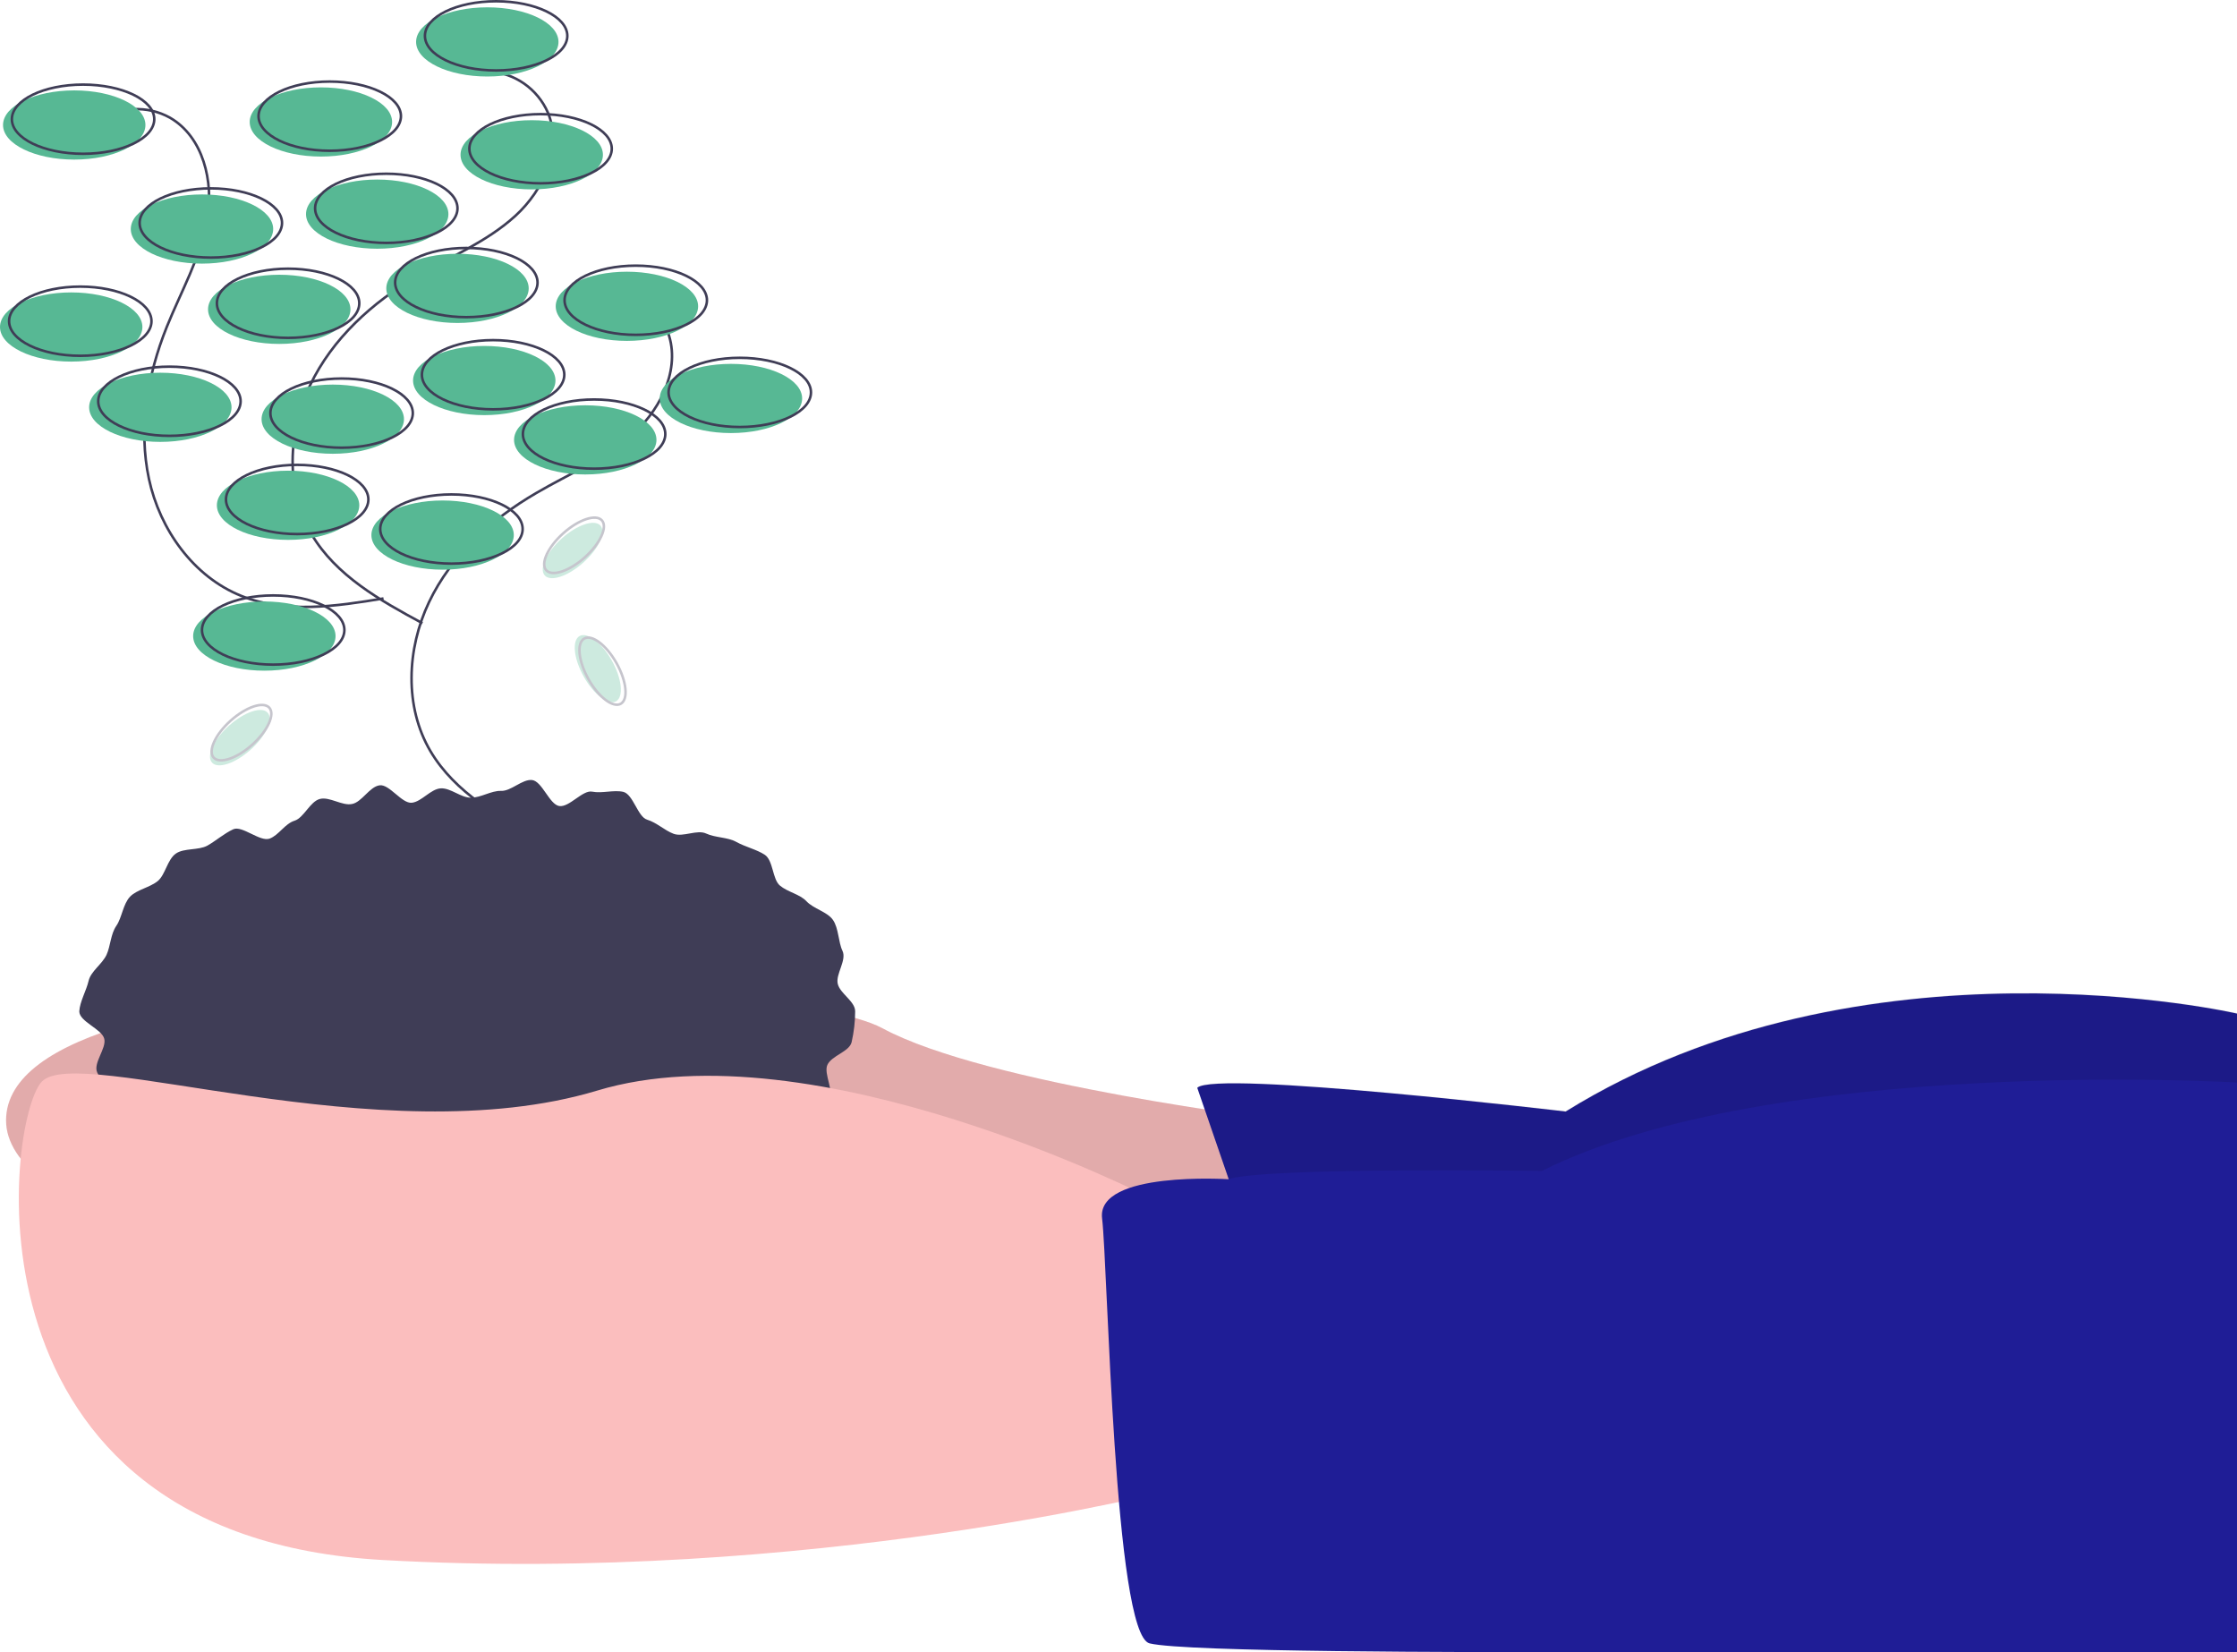 <?xml version="1.0" encoding="utf-8"?>
<!-- Generator: Adobe Illustrator 23.0.4, SVG Export Plug-In . SVG Version: 6.00 Build 0)  -->
<svg version="1.1" id="abc544d7-1a04-40cc-926f-7ea71d989639" 
  xmlns="http://www.w3.org/2000/svg" 
  xmlns:xlink="http://www.w3.org/1999/xlink" x="0px" y="0px" viewBox="0 0 886 654.3" style="enable-background:new 0 0 886 654.3;" xml:space="preserve">
  <style type="text/css">
	.st0{fill:#FBBEBE;}
	.st1{opacity:0.1;enable-background:new    ;}
	.st2{fill:#1F1D96;}
	.st3{fill:#3F3D56;}
	.st4{fill:none;stroke:#3F3D56;stroke-miterlimit:10;}
	.st5{fill:#57B894;}
	.st6{opacity:0.3;}
  </style>
  <title>environment1</title>
  <path class="st0" d="M538.9,533.1l-184.7,10.6c0,0-351.8-30.6-351.8-100s305.9-58.8,347.1-36.5s158.8,36.5,158.8,36.5L538.9,533.1z" />
  <path class="st1" d="M538.9,533.1l-184.7,10.6c0,0-351.8-30.6-351.8-100s305.9-58.8,347.1-36.5s158.8,36.5,158.8,36.5L538.9,533.1z" />
  <path class="st2" d="M620.1,440.2c117.7-73,265.9-38.8,265.9-38.8v105.9l-387.1-4.7l-24.7-71.8C481.2,423.7,620.1,440.2,620.1,440.2
	z"/>
  <path class="st1" d="M620.1,440c117.7-73,265.9-38.8,265.9-38.8v105.9l-387.1-4.7l-24.7-71.8C481.2,423.6,620.1,440,620.1,440z"/>
  <path class="st3" d="M35.1,388.4c0.9-3.8,5.4-6.6,7.1-10.3c1.6-3.5,1.6-8.2,3.9-11.5c2.2-3.2,2.6-8.5,5.4-11.5
	c2.7-2.8,7.8-3.6,11-6.2c3-2.5,3.8-8.6,7.2-10.9c3.2-2.2,8.9-1.2,12.4-3.1c3.4-1.9,6.6-4.8,10.3-6.5c3.5-1.6,10.6,5.1,14.4,3.7
	c3.7-1.4,6-5.9,9.9-7.1c3.7-1.2,6.1-7.6,10-8.6c3.8-1,8.8,2.8,12.7,2c3.9-0.7,6.9-6.8,10.9-7.4c3.9-0.6,8.8,7.3,12.8,6.9
	c3.9-0.4,7.5-5.5,11.5-5.7c3.9-0.2,7.9,3.7,11.9,3.7c4,0,8-2.8,11.9-2.7c4,0.2,8.4-4.7,12.3-4.3c4,0.4,6.9,9.7,10.8,10.3
	c4,0.6,9.2-6.4,13-5.7c4,0.8,8.6-0.8,12.4,0.1c3.9,1,5.7,9.9,9.4,11c3.9,1.2,6.8,4.2,10.5,5.6c3.8,1.4,9.3-1.8,12.9-0.1
	c3.7,1.7,8.5,1.4,11.9,3.3c3.6,2,8.1,3,11.3,5.1c3.4,2.3,3,9.7,6,12.2c3.1,2.6,7.9,3.4,10.5,6.2c2.8,3,8.3,4.2,10.5,7.4
	c2.3,3.3,2.1,8.8,3.8,12.3c1.7,3.7-2.8,9.2-1.9,13c0.9,3.9,6.9,6.9,6.9,10.9c0,4.1-0.5,8.2-1.4,12.2c-0.9,3.8-7.9,5.3-9.6,9
	c-1.6,3.5,2.9,10.6,0.6,13.9c-2.2,3.2-3.3,8.2-6.2,11.1c-2.7,2.8-8.5,2.9-11.7,5.6c-3,2.5-8.1,2.2-11.5,4.5c-3.2,2.2-4.9,7.1-8.4,9
	c-3.4,1.9-6.1,5.9-9.7,7.6c-3.5,1.6-8.2,1.4-11.9,2.8c-3.7,1.4-8.4-0.2-12.3,1c-3.7,1.2-6.1,8-10,8.9c-3.8,1-8.9-3.2-12.9-2.5
	c-3.9,0.7-7,6.6-11,7.2c-3.9,0.6-8.7-5.4-12.7-5c-3.9,0.4-7.6,6.1-11.6,6.3c-3.9,0.2-8.1-3.6-12.1-3.6c-4,0-7.9-1.7-11.8-1.9
	c-4-0.2-7.7-2.5-11.6-2.8c-4-0.4-8.5,4.6-12.4,4c-4-0.6-8.5,1.4-12.4,0.7c-4-0.8-6.9-6.5-10.7-7.4c-3.9-1-8.1-0.8-11.8-2
	c-3.9-1.2-8.4-0.6-12-2c-3.8-1.4-5.7-7.3-9.2-8.9c-3.7-1.7-8.9-0.2-12.3-2.1c-3.6-2-3.2-9.9-6.4-12.1c-3.4-2.3-7.4-2.8-10.4-5.3
	c-3.1-2.3-6-4.9-8.7-7.6c-2.8-3-9.6-2.5-11.9-5.7c-2.4-3.4-4.4-7-6.2-10.7c-1.7-3.7,3.7-9.5,2.8-13.3c-0.9-3.9-9.9-6.8-9.9-10.9
	C31.6,396.7,34.2,392.3,35.1,388.4z"/>
  <path class="st0" d="M465.9,589.6c0,0-144.7,37.7-314.2,28.2S2.4,443.7,16.5,428.4c14.1-15.3,134.1,29.4,220,3.5
	s218.9,42.4,218.9,42.4L465.9,589.6z"/>
  <path class="st2" d="M610.7,463.7c91.8-45.9,275.3-35,275.3-35v225.6H627.1c-45.9,0-157.7,0-171.8-3.5s-16.5-149.4-18.8-168.3
	s50.1-15.5,50.1-15.5C500.3,462.1,610.7,463.7,610.7,463.7z"/>
  <path class="st4" d="M214.4,332.7c-16.7-9-34.2-18.8-43.9-35.2c-10.4-17.6-9.4-40.5-0.6-59s24.7-32.9,42.4-43.2
	c13.1-7.7,27.6-13.6,38.9-23.9s18.8-26.8,12.9-40.9c-4.1-9.4-13.1-15.7-23.3-16.3"/>
  <path class="st4" d="M167.3,246.8c-16.7-9-34.2-18.8-43.9-35.2c-10.4-17.6-9.4-40.5-0.6-59s24.7-32.9,42.4-43.2
	c13.1-7.7,27.6-13.6,38.9-23.9s18.8-26.8,12.9-40.9c-4.1-9.4-13.1-15.7-23.3-16.3"/>
  <path class="st4" d="M151.9,237c-18.8,3.1-38.6,6.1-56.3-1c-19-7.6-32.3-26.3-36.6-46.3s-0.6-41.1,7-60.1
	c5.7-14.2,13.5-27.7,16.1-42.7s-1.6-32.7-14.8-40.3c-9-5-20-4.4-28.4,1.4"/>
  <ellipse class="st5" cx="175.3" cy="211.9" rx="28.2" ry="13.7"/>
  <ellipse class="st4" cx="178.8" cy="209.5" rx="28.2" ry="13.7"/>
  <ellipse class="st5" cx="114.1" cy="200.1" rx="28.2" ry="13.7"/>
  <ellipse class="st4" cx="117.7" cy="197.8" rx="28.2" ry="13.7"/>
  <ellipse class="st5" cx="104.7" cy="251.9" rx="28.2" ry="13.7"/>
  <ellipse class="st4" cx="108.2" cy="249.5" rx="28.2" ry="13.7"/>
  <ellipse class="st5" cx="110.6" cy="122.5" rx="28.2" ry="13.7"/>
  <ellipse class="st4" cx="114.1" cy="120.1" rx="28.2" ry="13.7"/>
  <ellipse class="st5" cx="181.2" cy="114.2" rx="28.2" ry="13.7"/>
  <ellipse class="st4" cx="184.7" cy="111.9" rx="28.2" ry="13.7"/>
  <ellipse class="st5" cx="149.4" cy="84.8" rx="28.2" ry="13.7"/>
  <ellipse class="st4" cx="153" cy="82.5" rx="28.2" ry="13.7"/>
  <ellipse class="st5" cx="80" cy="90.7" rx="28.2" ry="13.7"/>
  <ellipse class="st4" cx="83.5" cy="88.3" rx="28.2" ry="13.7"/>
  <ellipse class="st5" cx="28.2" cy="129.5" rx="28.2" ry="13.7"/>
  <ellipse class="st4" cx="31.8" cy="127.2" rx="28.2" ry="13.7"/>
  <ellipse class="st5" cx="210.6" cy="61.3" rx="28.2" ry="13.7"/>
  <ellipse class="st4" cx="214.1" cy="58.9" rx="28.2" ry="13.7"/>
  <ellipse class="st5" cx="193" cy="16.6" rx="28.2" ry="13.7"/>
  <ellipse class="st4" cx="196.5" cy="14.2" rx="28.2" ry="13.7"/>
  <ellipse class="st5" cx="29.4" cy="49.5" rx="28.2" ry="13.7"/>
  <ellipse class="st4" cx="32.9" cy="47.2" rx="28.2" ry="13.7"/>
  <ellipse class="st5" cx="289.5" cy="157.8" rx="28.2" ry="13.7"/>
  <ellipse class="st4" cx="293" cy="155.4" rx="28.2" ry="13.7"/>
  <ellipse class="st5" cx="191.8" cy="150.7" rx="28.2" ry="13.7"/>
  <ellipse class="st4" cx="195.3" cy="148.4" rx="28.2" ry="13.7"/>
  <ellipse class="st5" cx="63.5" cy="161.3" rx="28.2" ry="13.7"/>
  <ellipse class="st4" cx="67.1" cy="158.9" rx="28.2" ry="13.7"/>
  <ellipse class="st5" cx="131.8" cy="166" rx="28.2" ry="13.7"/>
  <ellipse class="st4" cx="135.3" cy="163.6" rx="28.2" ry="13.7"/>
  <ellipse class="st5" cx="127.1" cy="48.3" rx="28.2" ry="13.7"/>
  <ellipse class="st4" cx="130.6" cy="46" rx="28.2" ry="13.7"/>
  <ellipse class="st5" cx="248.3" cy="121.3" rx="28.2" ry="13.7"/>
  <ellipse class="st4" cx="251.8" cy="118.9" rx="28.2" ry="13.7"/>
  <ellipse class="st5" cx="231.8" cy="174.2" rx="28.2" ry="13.7"/>
  <ellipse class="st4" cx="235.3" cy="171.9" rx="28.2" ry="13.7"/>
  <g class="st6">

    <ellipse transform="matrix(0.873 -0.488 0.488 0.873 -99.086 149.141)" class="st5" cx="236.7" cy="264.8" rx="6.4" ry="14.8"/>

    <ellipse transform="matrix(0.873 -0.488 0.488 0.873 -99.376 150.186)" class="st4" cx="238.6" cy="265.8" rx="6.4" ry="14.8"/>
  </g>
  <g class="st6">

    <ellipse transform="matrix(0.745 -0.667 0.667 0.745 -170.675 137.804)" class="st5" cx="95" cy="292.2" rx="14.8" ry="6.4"/>

    <ellipse transform="matrix(0.745 -0.667 0.667 0.745 -169.142 137.711)" class="st4" cx="95.6" cy="290.2" rx="14.8" ry="6.4"/>
  </g>
  <g class="st6">

    <ellipse transform="matrix(0.745 -0.667 0.667 0.745 -87.656 206.798)" class="st5" cx="226.8" cy="218.1" rx="14.8" ry="6.4"/>

    <ellipse transform="matrix(0.745 -0.667 0.667 0.745 -86.123 206.705)" class="st4" cx="227.4" cy="216" rx="14.8" ry="6.4"/>
  </g>
</svg>
